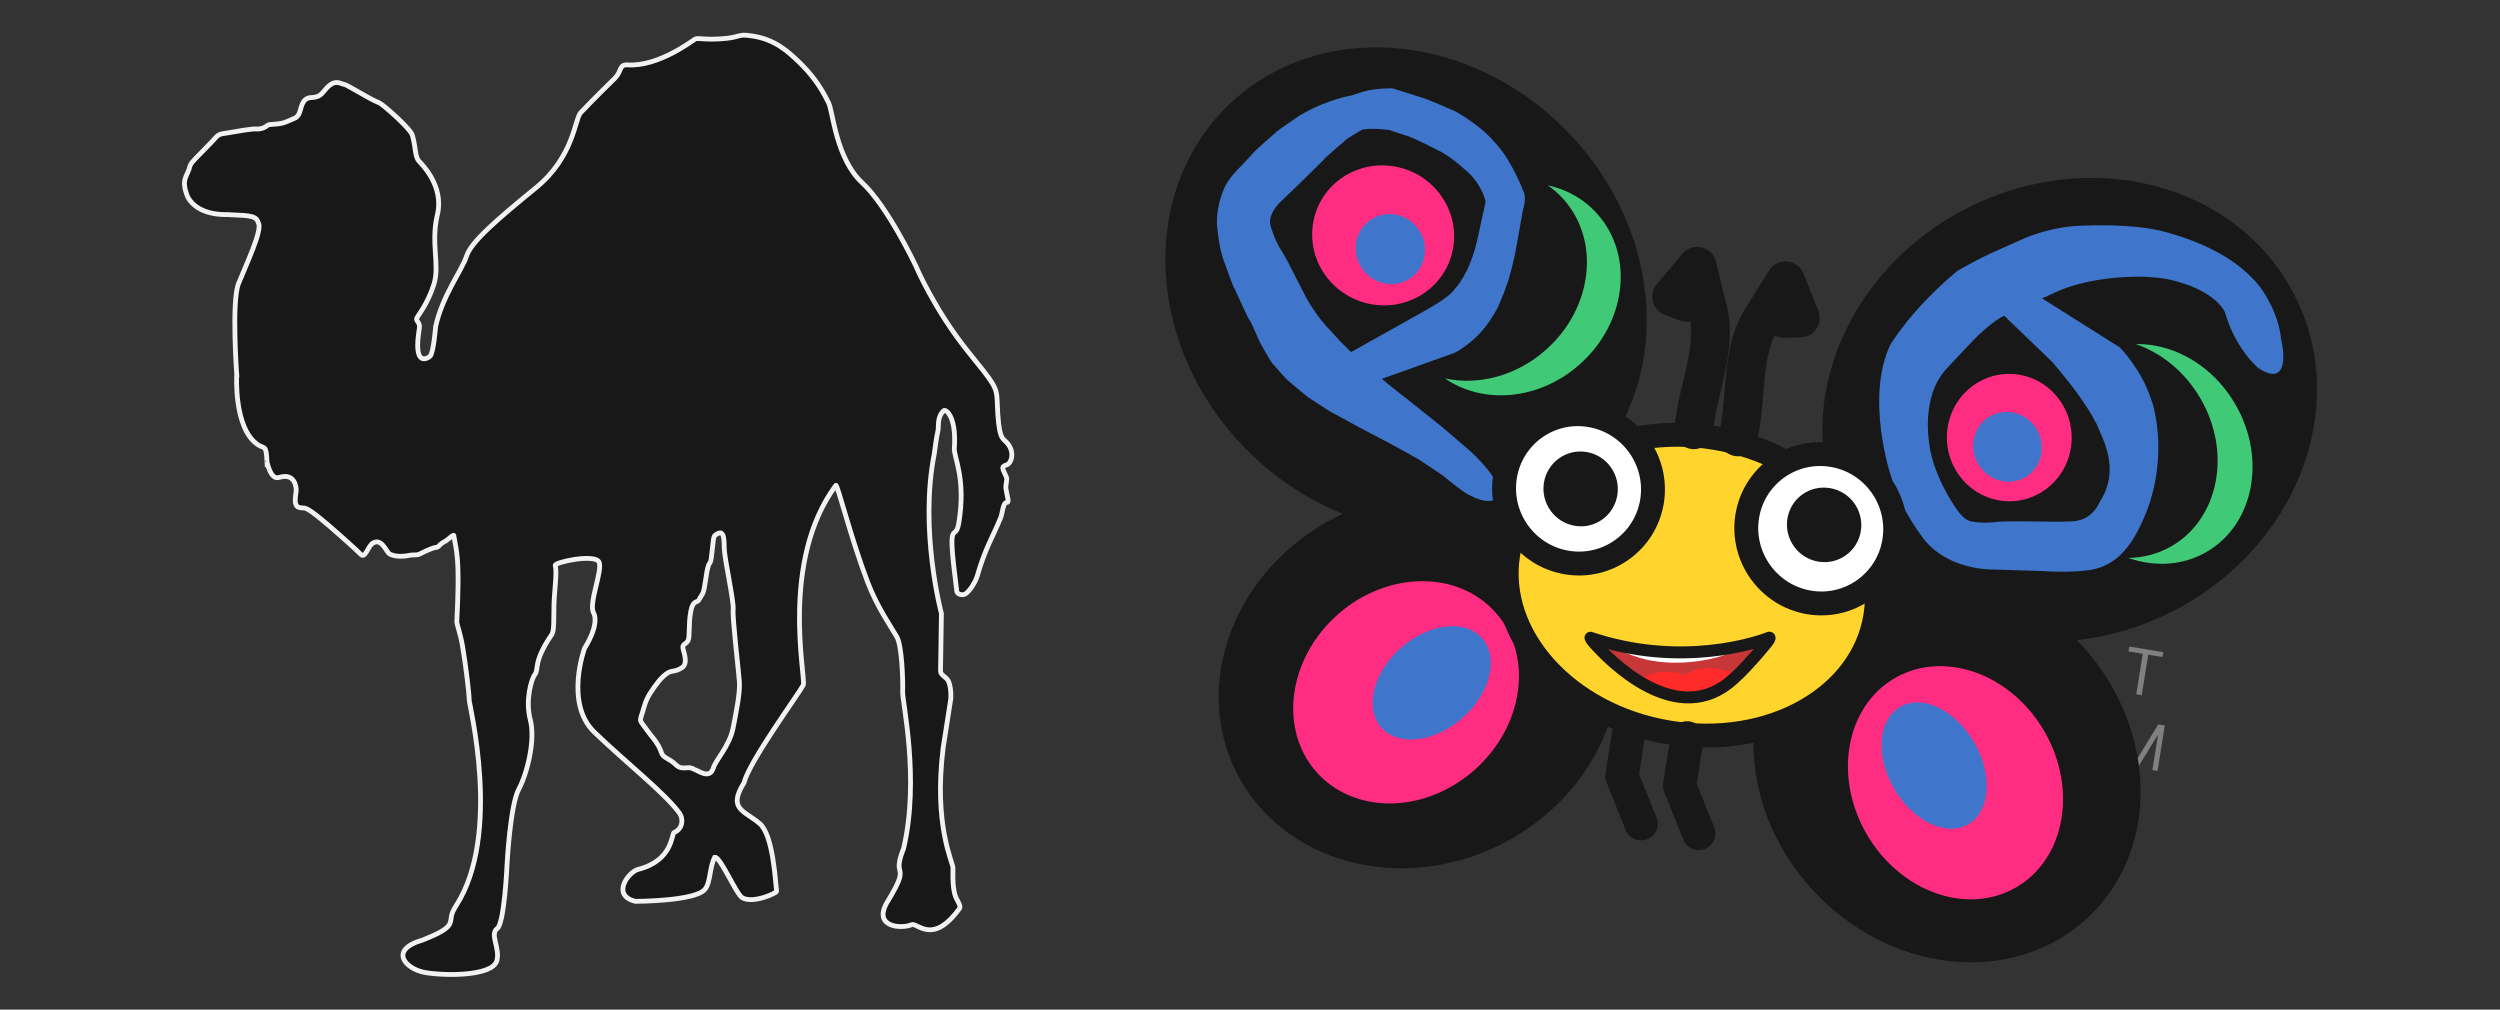 <svg width="104" height="42" viewBox="0 0 104 42" fill="none" xmlns="http://www.w3.org/2000/svg">
<rect x="0" y="0" width="104" height="42" fill="#333333" stroke="none"/>
<g clip-path="url(#clip0_1_68)">
<path d="M30.927 1.462C30.859 1.464 30.835 1.479 30.796 1.481C30.745 1.482 30.53 1.562 30.273 1.59C29.334 1.692 29.038 1.551 28.914 1.628C28.751 1.729 27.373 2.783 26.097 2.7C25.75 2.679 25.867 2.965 25.582 3.252C25.323 3.514 24.946 3.862 24.153 4.691C23.91 4.946 23.875 6.524 22.291 7.815C20.707 9.106 19.595 10.06 19.41 10.65C19.224 11.239 18.409 12.277 18.122 13.587C18.122 13.587 18.034 14.721 17.881 14.831C17.705 14.958 17.191 15.204 17.445 13.662C17.491 13.386 17.269 13.362 17.343 13.222C17.418 13.082 17.788 12.642 18.047 11.838C18.307 11.033 17.909 10.126 18.196 8.928C18.483 7.731 17.537 6.825 17.427 6.702C17.257 6.514 17.305 6.168 17.156 5.631C17.075 5.34 15.911 4.329 15.781 4.28C15.366 4.12 14.435 3.523 14.323 3.512C14.175 3.5 13.943 3.251 13.554 3.702C13.357 3.931 13.311 4.041 12.931 4.06C12.551 4.078 12.537 4.515 12.445 4.721C12.352 4.927 12.245 4.913 11.963 5.047C11.613 5.213 11.204 5.138 11.124 5.216C11.011 5.324 10.802 5.383 10.663 5.365C10.524 5.346 9.855 5.46 9.455 5.532C9.298 5.56 9.119 5.55 8.98 5.718C8.841 5.887 8.041 6.674 7.986 6.758C7.93 6.843 7.909 6.879 7.901 6.915C7.803 7.354 7.5 7.426 7.81 8.199C8.253 8.993 9.371 8.923 9.496 8.928C10.502 8.972 10.661 8.982 10.756 9.293C10.914 9.593 10.219 11.061 9.922 11.8C9.626 12.539 9.848 15.589 9.848 15.589C9.847 15.589 9.715 17.792 10.71 18.488C11.005 18.695 11.071 18.46 11.108 19.209C11.11 19.207 11.245 19.979 11.608 19.863C12.295 19.644 12.319 20.324 12.322 20.359C12.333 20.505 12.174 21.019 12.424 21.103C12.674 21.187 12.6 20.995 13.183 21.454C13.767 21.912 14.839 22.885 15.016 23.067C15.186 23.242 15.315 22.731 15.489 22.609C15.863 22.346 16.062 22.939 16.191 23.032C16.297 23.109 16.6 23.197 17.074 23.095C17.182 23.071 17.323 23.107 17.445 23.053C18.326 22.604 18.103 22.884 18.304 22.665C18.397 22.564 18.514 22.534 18.593 22.468C18.762 22.328 18.897 22.217 18.878 22.285C18.914 22.523 19.025 22.91 19.049 23.632C19.08 24.595 19.002 25.762 19.002 25.878C19.002 25.953 19.156 26.376 19.243 26.889C19.398 27.796 19.527 28.996 19.521 29.133C19.513 29.31 20.881 34.694 18.983 37.664C18.865 37.849 18.8 37.989 18.779 38.108C18.722 38.431 18.846 38.61 17.584 39.105C16.157 39.516 16.862 40.302 17.658 40.452C18.455 40.601 20.485 40.626 20.669 39.965C20.81 39.464 20.373 38.88 20.669 38.637C20.985 38.487 21.096 35.906 21.096 35.906C21.096 35.906 21.226 33.492 21.578 32.837C21.93 32.183 22.282 30.78 22.059 29.938C21.837 29.096 22.13 28.204 22.245 28.067C22.435 27.839 22.154 27.566 22.949 26.402C23.067 26.229 23.029 25.698 23.046 25.13C23.063 24.546 23.179 23.817 23.097 23.521C23.061 23.392 24.709 23.031 24.913 23.371C25.1 23.683 24.459 25.139 24.7 25.504C24.941 26.028 24.32 26.963 24.32 26.963C24.32 26.963 23.474 29.256 24.728 30.461C26.053 31.736 27.67 33 28.267 33.829C28.429 34.054 28.42 34.464 28.044 34.633C27.93 34.685 28 35.8 26.544 36.167C26.152 36.266 25.404 37.243 26.432 37.496C26.432 37.496 28.884 37.494 29.314 37.009C29.567 36.725 29.504 36.107 29.731 35.662C29.959 35.608 30.627 37.204 30.88 37.346C31.346 37.608 32.313 37.14 32.306 37.084C32.256 36.644 32.158 34.725 31.602 34.259C30.942 33.705 30.268 33.66 30.954 32.557C31.165 31.683 33.219 28.876 33.418 28.497C33.529 28.16 32.436 23.357 34.771 20.191C34.832 20.108 35.389 22.369 36.09 24.206C36.489 25.253 37.034 26.017 37.309 26.495C37.525 26.87 37.569 28.366 37.55 28.777C37.532 29.189 38.273 32.407 37.587 35.307C37.587 35.307 37.357 35.833 37.411 36.102C37.472 36.398 37.55 36.476 36.883 37.57C36.327 38.581 37.509 38.646 37.921 38.468C38.168 38.362 38.782 39.351 39.913 37.795C40.004 37.67 39.784 37.454 39.718 37.196C39.614 36.795 39.644 36.259 39.644 36.111C39.644 35.868 38.829 34.353 39.237 31.097L39.552 29.077C39.552 29.077 39.589 28.674 39.463 28.351C39.39 28.166 39.123 28.095 39.126 27.917L39.163 25.522C39.163 25.522 38.236 22.061 38.866 18.881C38.866 18.881 38.959 18.151 39.014 17.945C39.07 17.74 38.961 17.376 39.255 17.085C39.337 17.004 39.797 17.305 39.7 18.656C39.675 19.004 40.196 19.917 39.885 21.762C39.736 22.649 39.377 21.287 39.803 24.6C39.821 24.736 40.057 24.778 40.166 24.702C40.395 24.544 40.605 24.128 40.645 23.988C40.991 22.783 41.297 22.353 41.627 21.537C41.713 21.325 41.72 20.901 41.886 20.901C42.002 20.901 41.895 20.653 41.846 20.332C41.825 20.19 41.908 19.951 41.868 19.854C41.738 19.536 41.599 19.414 41.877 19.339C42.049 19.293 42.266 18.822 41.868 18.394C41.699 18.213 41.536 18.288 41.483 16.686C41.464 16.093 41.348 15.959 40.301 14.665C38.858 12.88 38.087 11.04 38.087 11.04C38.087 11.04 36.92 8.573 35.864 7.6C34.779 6.594 34.65 4.652 34.474 4.288C34.136 3.592 33.764 3.084 33.219 2.562C32.773 2.135 32.233 1.644 31.324 1.501C31.108 1.467 30.995 1.46 30.927 1.462ZM29.965 22.169C30.123 22.181 30.122 22.479 30.129 22.809C30.138 23.248 30.537 25.026 30.5 25.363C30.463 25.699 30.731 27.935 30.759 28.375C30.787 28.814 30.636 29.59 30.491 30.311C30.345 31.029 29.782 31.603 29.675 31.948C29.522 32.442 29.049 32.051 28.888 32.013C28.887 32.013 28.776 31.92 28.591 31.939C28.112 31.987 28.221 31.807 27.785 31.574C27.35 31.34 27.702 31.331 27.072 30.582C26.579 29.895 26.591 30.072 26.72 29.656C26.794 29.416 26.852 29.139 27.05 28.834C27.263 28.506 27.517 28.145 27.794 27.982C27.958 27.886 28.089 27.955 28.364 27.781C28.669 27.587 28.397 27.046 28.406 26.915C28.415 26.785 28.554 26.794 28.628 26.635C28.702 26.476 28.638 25.999 28.73 25.465C28.823 24.932 29.001 25.099 29.078 24.951C29.245 24.627 29.258 24.811 29.369 24.025C29.48 23.239 29.542 23.567 29.587 23.225C29.683 22.499 29.663 22.332 29.749 22.266C29.843 22.195 29.913 22.166 29.965 22.169Z" fill="#181818" stroke="#F2F2F2" stroke-width="0.2"/>
<path d="M88.546 27.099L88.578 26.896L89.993 27.13L89.96 27.333L89.367 27.235L89.097 28.92L88.868 28.882L89.139 27.197L88.546 27.099ZM88.206 29.875L88.479 29.92L88.868 31.593L88.891 31.597L89.783 30.136L90.055 30.181L89.753 32.069L89.539 32.034L89.769 30.599L89.751 30.596L88.931 31.933L88.725 31.899L88.365 30.367L88.347 30.364L88.117 31.798L87.903 31.763L88.206 29.875Z" fill="#808080"/>
<path fill-rule="evenodd" clip-rule="evenodd" d="M81.339 23.932C79.021 23.547 76.678 24.158 75.005 25.811C72.032 28.742 72.309 33.862 75.613 37.244C78.924 40.62 84.013 40.983 86.987 38.044C89.96 35.113 89.685 29.986 86.38 26.611C84.932 25.131 83.143 24.231 81.339 23.932Z" fill="#181818"/>
<path fill-rule="evenodd" clip-rule="evenodd" d="M81.453 27.779C81.409 27.771 81.364 27.763 81.319 27.757C80.457 27.63 79.586 27.768 78.82 28.212C76.785 29.391 76.261 32.299 77.652 34.699C79.049 37.107 81.832 38.096 83.875 36.912C85.911 35.727 86.434 32.825 85.044 30.418C84.197 28.964 82.844 28.028 81.453 27.779Z" fill="#FF2D81"/>
<path fill-rule="evenodd" clip-rule="evenodd" d="M81.878 34.293C80.96 34.822 79.578 34.159 78.797 32.815C78.011 31.464 78.121 29.935 79.046 29.407C79.958 28.87 81.34 29.534 82.126 30.885C82.907 32.228 82.797 33.757 81.878 34.293Z" fill="#3F76CB"/>
<path fill-rule="evenodd" clip-rule="evenodd" d="M88.759 7.547C86.532 7.173 84.092 7.508 81.831 8.658C76.661 11.292 74.379 17.175 76.741 21.807C79.096 26.438 85.2 28.065 90.368 25.438C95.536 22.81 97.818 16.927 95.458 12.288C94.133 9.683 91.622 8.029 88.759 7.547Z" fill="#181818"/>
<path d="M89.664 14.381C89.529 14.356 89.393 14.338 89.258 14.327C89.123 14.316 88.987 14.311 88.852 14.314C88.985 14.36 89.116 14.412 89.246 14.471C89.375 14.529 89.503 14.594 89.629 14.666C89.754 14.737 89.878 14.814 89.998 14.897C90.119 14.981 90.237 15.07 90.351 15.165C90.466 15.26 90.577 15.361 90.685 15.468C90.792 15.575 90.896 15.687 90.996 15.805C91.096 15.923 91.191 16.046 91.282 16.175C91.373 16.303 91.459 16.437 91.539 16.577C91.621 16.717 91.695 16.86 91.763 17.004C91.83 17.148 91.89 17.293 91.944 17.439C91.997 17.585 92.043 17.733 92.082 17.88C92.121 18.028 92.154 18.176 92.18 18.324C92.205 18.472 92.224 18.62 92.236 18.767C92.248 18.914 92.254 19.061 92.252 19.206C92.251 19.352 92.243 19.496 92.229 19.639C92.215 19.781 92.194 19.922 92.167 20.061C92.14 20.2 92.106 20.337 92.066 20.471C92.026 20.605 91.98 20.736 91.928 20.865C91.876 20.993 91.817 21.118 91.753 21.239C91.688 21.36 91.618 21.478 91.541 21.591C91.465 21.705 91.382 21.814 91.294 21.919C91.205 22.023 91.111 22.123 91.011 22.217C90.911 22.312 90.805 22.401 90.694 22.484C90.582 22.568 90.465 22.646 90.342 22.717C90.202 22.799 90.058 22.869 89.911 22.93C89.765 22.991 89.615 23.042 89.464 23.082C89.312 23.123 89.159 23.154 89.004 23.175C88.85 23.197 88.694 23.208 88.537 23.21C88.673 23.258 88.81 23.299 88.948 23.333C89.085 23.366 89.224 23.393 89.363 23.413C89.502 23.433 89.642 23.446 89.781 23.451C89.92 23.456 90.059 23.454 90.198 23.445C90.336 23.435 90.474 23.418 90.61 23.394C90.747 23.369 90.882 23.337 91.016 23.297C91.149 23.256 91.281 23.208 91.411 23.152C91.541 23.096 91.668 23.032 91.793 22.96C91.916 22.889 92.034 22.811 92.145 22.727C92.257 22.644 92.363 22.555 92.463 22.46C92.564 22.366 92.658 22.266 92.747 22.162C92.835 22.057 92.918 21.948 92.995 21.835C93.071 21.721 93.142 21.604 93.207 21.482C93.271 21.361 93.329 21.236 93.382 21.108C93.434 20.98 93.48 20.848 93.52 20.714C93.559 20.58 93.593 20.444 93.62 20.305C93.647 20.166 93.668 20.025 93.682 19.882C93.696 19.739 93.704 19.595 93.705 19.449C93.706 19.304 93.7 19.157 93.688 19.01C93.676 18.863 93.657 18.715 93.631 18.567C93.605 18.419 93.573 18.271 93.534 18.123C93.494 17.976 93.448 17.828 93.394 17.682C93.341 17.536 93.281 17.39 93.214 17.246C93.146 17.102 93.072 16.96 92.99 16.82C92.893 16.652 92.789 16.492 92.678 16.34C92.567 16.188 92.45 16.043 92.326 15.907C92.203 15.771 92.074 15.642 91.94 15.522C91.806 15.402 91.667 15.291 91.524 15.188C91.381 15.085 91.234 14.99 91.083 14.904C90.933 14.819 90.779 14.742 90.623 14.674C90.467 14.607 90.308 14.548 90.148 14.499C89.988 14.45 89.826 14.411 89.664 14.381Z" fill="#40CA77"/>
<path fill-rule="evenodd" clip-rule="evenodd" d="M84.004 15.59C82.582 15.352 81.253 16.328 81.024 17.774C80.795 19.22 81.753 20.579 83.175 20.817C84.589 21.054 85.918 20.078 86.148 18.632C86.377 17.186 85.419 15.827 84.004 15.59Z" fill="#FF2D81"/>
<path fill-rule="evenodd" clip-rule="evenodd" d="M84.25 19.856C83.57 20.243 82.692 19.999 82.289 19.297C81.885 18.603 82.103 17.712 82.776 17.323C83.45 16.928 84.334 17.18 84.738 17.875C85.141 18.576 84.924 19.46 84.25 19.856Z" fill="#3F76CB"/>
<path d="M89.525 9.527C89.308 9.49 89.086 9.461 88.863 9.438C88.529 9.405 88.195 9.386 87.882 9.377C87.569 9.369 87.277 9.37 87.027 9.375C86.526 9.385 86.192 9.412 86.192 9.412C85.914 9.439 85.652 9.484 85.415 9.536C85.178 9.588 84.966 9.647 84.789 9.703C84.435 9.814 84.22 9.912 84.22 9.912L82.913 10.494L82.847 10.523C82.606 10.636 82.37 10.754 82.136 10.877C81.903 11.001 81.673 11.129 81.445 11.259C81.438 11.264 81.43 11.268 81.423 11.272C81.423 11.272 81.423 11.272 81.422 11.272L81.422 11.273C81.18 11.475 80.954 11.674 80.745 11.869C80.537 12.063 80.344 12.253 80.168 12.435C79.992 12.617 79.832 12.792 79.688 12.956C79.543 13.121 79.415 13.275 79.301 13.417C79.074 13.7 78.907 13.934 78.797 14.096C78.687 14.258 78.634 14.349 78.634 14.349L78.634 14.35C78.569 14.487 78.512 14.629 78.462 14.773C78.413 14.917 78.371 15.065 78.335 15.214C78.3 15.363 78.271 15.514 78.248 15.665C78.225 15.817 78.208 15.97 78.196 16.122C78.184 16.274 78.177 16.427 78.175 16.578C78.172 16.729 78.174 16.878 78.18 17.026C78.191 17.321 78.216 17.607 78.249 17.876C78.283 18.145 78.324 18.396 78.368 18.622C78.411 18.849 78.457 19.05 78.498 19.217C78.581 19.551 78.647 19.752 78.647 19.752L78.647 19.752C78.704 19.948 78.769 20.139 78.84 20.322C78.911 20.505 78.987 20.681 79.067 20.848C79.146 21.015 79.228 21.173 79.309 21.32C79.391 21.468 79.472 21.604 79.55 21.729C79.705 21.978 79.846 22.178 79.948 22.315C80.05 22.453 80.114 22.528 80.114 22.528C80.207 22.636 80.306 22.733 80.408 22.822C80.511 22.91 80.617 22.99 80.724 23.061C80.832 23.132 80.941 23.195 81.05 23.251C81.16 23.307 81.269 23.356 81.377 23.399C81.485 23.441 81.591 23.477 81.694 23.508C81.797 23.539 81.896 23.565 81.991 23.586C82.18 23.628 82.349 23.653 82.483 23.667C82.694 23.69 82.809 23.689 82.809 23.689L84.918 23.754L84.918 23.754C85.253 23.777 85.552 23.785 85.811 23.784C86.071 23.783 86.292 23.773 86.471 23.761C86.828 23.736 87.018 23.699 87.018 23.699C87.147 23.674 87.272 23.64 87.392 23.596C87.513 23.553 87.629 23.499 87.742 23.435C87.855 23.371 87.964 23.296 88.07 23.209C88.175 23.122 88.278 23.023 88.377 22.91C88.477 22.798 88.573 22.672 88.667 22.532C88.761 22.392 88.853 22.237 88.942 22.067C89.031 21.897 89.117 21.711 89.202 21.509C89.287 21.306 89.37 21.086 89.451 20.849C89.508 20.631 89.572 20.429 89.618 20.208C89.654 20.041 89.683 19.874 89.707 19.711C89.73 19.547 89.748 19.386 89.761 19.228C89.774 19.07 89.782 18.917 89.785 18.768C89.789 18.62 89.787 18.476 89.782 18.34C89.773 18.134 89.757 17.944 89.738 17.774C89.718 17.604 89.695 17.455 89.673 17.331C89.629 17.084 89.59 16.939 89.59 16.939L89.59 16.939C89.561 16.822 89.528 16.733 89.491 16.622C89.438 16.459 89.377 16.303 89.312 16.155C89.247 16.006 89.177 15.865 89.106 15.733C89.034 15.6 88.96 15.476 88.887 15.361C88.814 15.247 88.742 15.141 88.673 15.046C88.536 14.855 88.412 14.705 88.322 14.603C88.232 14.501 88.176 14.446 88.176 14.446L84.956 12.416L84.953 12.413L84.954 12.407L84.957 12.406C85.147 12.334 85.327 12.239 85.518 12.152C85.724 12.058 85.938 11.977 86.155 11.909C86.371 11.84 86.59 11.783 86.807 11.735C87.023 11.688 87.237 11.65 87.443 11.62C87.649 11.59 87.847 11.568 88.032 11.552C88.403 11.519 88.722 11.51 88.948 11.509C89.175 11.508 89.308 11.516 89.308 11.516L89.309 11.516C89.477 11.53 89.638 11.542 89.792 11.558C89.945 11.575 90.09 11.595 90.226 11.625C90.473 11.68 90.695 11.743 90.894 11.811C91.093 11.879 91.27 11.951 91.426 12.026C91.582 12.101 91.717 12.177 91.835 12.253C91.952 12.329 92.052 12.405 92.136 12.477C92.22 12.549 92.289 12.617 92.344 12.68C92.4 12.742 92.443 12.798 92.475 12.845C92.539 12.94 92.562 12.998 92.562 12.998L92.562 12.999L92.562 12.999C92.615 13.194 92.68 13.381 92.752 13.558C92.825 13.736 92.905 13.903 92.989 14.058C93.073 14.214 93.16 14.358 93.246 14.488C93.333 14.618 93.418 14.735 93.499 14.837C93.626 14.998 93.741 15.118 93.824 15.199C93.906 15.279 93.957 15.32 93.957 15.32L93.958 15.32C94.054 15.382 94.141 15.431 94.221 15.467C94.301 15.504 94.373 15.528 94.437 15.541C94.502 15.554 94.559 15.557 94.61 15.551C94.661 15.544 94.705 15.529 94.744 15.506C94.783 15.483 94.816 15.453 94.844 15.417C94.872 15.381 94.895 15.339 94.914 15.293C94.952 15.2 94.973 15.09 94.982 14.975C94.99 14.872 94.988 14.764 94.981 14.661C94.974 14.559 94.961 14.46 94.947 14.375C94.919 14.204 94.887 14.085 94.887 14.085L94.886 14.084L94.887 14.084C94.877 13.961 94.858 13.837 94.832 13.713C94.806 13.59 94.773 13.467 94.735 13.347C94.697 13.226 94.654 13.109 94.608 12.996C94.562 12.883 94.513 12.775 94.463 12.674C94.356 12.459 94.245 12.275 94.16 12.144C94.076 12.014 94.018 11.937 94.018 11.937C93.952 11.852 93.882 11.771 93.811 11.692C93.699 11.569 93.581 11.451 93.457 11.339C93.334 11.227 93.204 11.12 93.069 11.018C92.933 10.916 92.793 10.82 92.647 10.728C92.501 10.636 92.35 10.548 92.195 10.466C92.04 10.383 91.88 10.304 91.717 10.23C91.553 10.156 91.385 10.086 91.214 10.02C90.872 9.888 90.516 9.771 90.149 9.667C89.951 9.611 89.741 9.565 89.525 9.527ZM83.375 13.136L85.363 15.047L85.364 15.047C85.364 15.047 85.521 15.228 85.741 15.497C85.962 15.766 86.246 16.123 86.499 16.478C86.628 16.66 86.75 16.841 86.856 17.008C86.962 17.175 87.052 17.328 87.119 17.454C87.168 17.545 87.193 17.599 87.225 17.647L87.225 17.647L87.226 17.648C87.281 17.8 87.375 17.981 87.471 18.22C87.536 18.382 87.602 18.563 87.655 18.759C87.681 18.858 87.704 18.96 87.722 19.065C87.74 19.17 87.753 19.279 87.759 19.39C87.764 19.502 87.763 19.616 87.753 19.733C87.744 19.849 87.725 19.968 87.696 20.089C87.667 20.209 87.627 20.332 87.575 20.456C87.523 20.58 87.459 20.705 87.38 20.831L87.379 20.833L87.377 20.833C87.379 20.833 87.376 20.834 87.374 20.837C87.372 20.841 87.369 20.846 87.366 20.852C87.359 20.865 87.35 20.883 87.339 20.905C87.317 20.95 87.285 21.011 87.241 21.08C87.198 21.149 87.142 21.226 87.071 21.301C87 21.376 86.915 21.45 86.812 21.512C86.761 21.543 86.707 21.57 86.648 21.593C86.589 21.616 86.526 21.636 86.458 21.651C86.39 21.666 86.318 21.678 86.241 21.685C86.164 21.692 86.083 21.695 85.997 21.694C85.997 21.694 85.791 21.705 85.483 21.702C85.064 21.697 84.463 21.688 83.955 21.688C83.701 21.688 83.47 21.689 83.298 21.695C83.212 21.698 83.14 21.702 83.087 21.707C83.061 21.709 83.04 21.712 83.023 21.714C83.007 21.717 82.996 21.721 82.992 21.724L82.991 21.725L82.99 21.724C82.99 21.724 82.856 21.74 82.665 21.743C82.569 21.744 82.459 21.743 82.343 21.735C82.227 21.726 82.106 21.711 81.989 21.686C81.907 21.669 81.834 21.632 81.768 21.587C81.703 21.541 81.645 21.486 81.593 21.431C81.593 21.431 81.562 21.397 81.51 21.332C81.458 21.267 81.386 21.171 81.305 21.049C81.217 20.915 81.115 20.75 81.01 20.562C80.904 20.374 80.796 20.164 80.695 19.938C80.594 19.712 80.5 19.471 80.424 19.223C80.386 19.099 80.352 18.973 80.324 18.846C80.296 18.719 80.274 18.591 80.258 18.463C80.258 18.463 80.236 18.341 80.218 18.14C80.209 18.039 80.202 17.919 80.199 17.784C80.197 17.649 80.199 17.5 80.209 17.341C80.22 17.183 80.239 17.016 80.27 16.845C80.301 16.674 80.343 16.499 80.401 16.326C80.43 16.24 80.463 16.154 80.501 16.069C80.538 15.984 80.579 15.901 80.625 15.819C80.671 15.737 80.722 15.656 80.778 15.579C80.835 15.501 80.896 15.426 80.963 15.354C82.029 14.202 82.269 13.975 82.269 13.975C82.269 13.975 82.444 13.807 82.668 13.618C82.781 13.524 82.906 13.425 83.028 13.338C83.15 13.252 83.27 13.179 83.372 13.138L83.375 13.136Z" fill="#3F76CB"/>
<path fill-rule="evenodd" clip-rule="evenodd" d="M61.175 20.618C59.372 20.314 57.397 20.586 55.565 21.517C51.387 23.641 49.538 28.412 51.45 32.161C53.361 35.916 58.299 37.229 62.484 35.107C66.663 32.976 68.511 28.212 66.599 24.463C65.524 22.351 63.492 21.009 61.175 20.618Z" fill="#181818"/>
<path d="M54.751 32.101C56.323 33.89 59.267 33.861 61.336 32.033C63.397 30.211 63.799 27.282 62.233 25.501C60.662 23.712 57.718 23.741 55.65 25.562C53.588 27.391 53.187 30.313 54.751 32.101Z" fill="#FF2D81"/>
<path d="M57.458 30.264C58.165 31.066 59.681 30.887 60.836 29.868C61.999 28.843 62.367 27.358 61.654 26.555C60.955 25.748 59.439 25.927 58.276 26.951C57.12 27.971 56.753 29.456 57.458 30.264Z" fill="#3F76CB"/>
<path fill-rule="evenodd" clip-rule="evenodd" d="M58.912 2.112C56.03 1.631 53.118 2.386 51.038 4.437C47.347 8.085 47.689 14.456 51.807 18.657C55.919 22.857 62.251 23.309 65.942 19.661C69.64 16.015 69.296 9.65 65.178 5.449C63.377 3.609 61.153 2.487 58.912 2.112Z" fill="#181818"/>
<path d="M64.389 7.708C64.51 7.793 64.628 7.886 64.74 7.986C64.852 8.086 64.96 8.194 65.061 8.31C65.156 8.418 65.245 8.53 65.325 8.647C65.406 8.763 65.48 8.883 65.546 9.006C65.613 9.129 65.672 9.255 65.724 9.383C65.776 9.512 65.822 9.643 65.86 9.777C65.898 9.91 65.929 10.045 65.953 10.182C65.977 10.319 65.994 10.458 66.004 10.597C66.014 10.737 66.018 10.877 66.014 11.018C66.01 11.159 66 11.301 65.983 11.442C65.966 11.584 65.941 11.725 65.911 11.866C65.88 12.007 65.843 12.147 65.798 12.287C65.754 12.426 65.703 12.564 65.646 12.7C65.589 12.837 65.525 12.972 65.454 13.105C65.384 13.238 65.307 13.368 65.223 13.496C65.14 13.624 65.05 13.75 64.953 13.872C64.857 13.994 64.754 14.113 64.645 14.228C64.536 14.343 64.42 14.455 64.298 14.562C64.145 14.698 63.986 14.823 63.822 14.938C63.658 15.052 63.491 15.155 63.319 15.248C63.148 15.34 62.974 15.422 62.797 15.492C62.62 15.563 62.441 15.623 62.261 15.672C62.081 15.721 61.9 15.759 61.718 15.787C61.537 15.814 61.355 15.831 61.175 15.837C60.994 15.843 60.815 15.838 60.637 15.822C60.46 15.806 60.284 15.78 60.112 15.742C60.211 15.811 60.313 15.875 60.417 15.933C60.522 15.992 60.629 16.046 60.739 16.094C60.848 16.143 60.959 16.186 61.073 16.225C61.186 16.263 61.301 16.297 61.418 16.325C61.535 16.354 61.654 16.377 61.773 16.395C61.893 16.414 62.014 16.427 62.135 16.435C62.257 16.444 62.38 16.447 62.502 16.445C62.626 16.443 62.749 16.436 62.873 16.424C62.997 16.412 63.121 16.395 63.244 16.373C63.368 16.351 63.492 16.324 63.615 16.292C63.738 16.26 63.861 16.223 63.982 16.181C64.104 16.138 64.225 16.091 64.345 16.039C64.465 15.986 64.584 15.929 64.701 15.866C64.818 15.804 64.933 15.736 65.047 15.664C65.161 15.591 65.273 15.514 65.382 15.431C65.492 15.348 65.6 15.26 65.705 15.167C65.826 15.06 65.942 14.948 66.051 14.833C66.16 14.718 66.263 14.599 66.359 14.477C66.456 14.355 66.546 14.23 66.629 14.102C66.713 13.974 66.79 13.844 66.86 13.711C66.931 13.578 66.995 13.443 67.052 13.307C67.109 13.171 67.16 13.033 67.204 12.894C67.249 12.755 67.286 12.614 67.317 12.474C67.347 12.333 67.371 12.192 67.388 12.051C67.406 11.909 67.416 11.768 67.42 11.627C67.423 11.486 67.42 11.346 67.41 11.207C67.4 11.068 67.382 10.929 67.358 10.792C67.334 10.656 67.303 10.52 67.265 10.387C67.227 10.254 67.182 10.123 67.13 9.994C67.077 9.866 67.018 9.74 66.952 9.617C66.885 9.494 66.811 9.374 66.731 9.258C66.65 9.142 66.562 9.03 66.466 8.921C66.327 8.762 66.178 8.618 66.019 8.488C65.861 8.358 65.693 8.242 65.517 8.141C65.342 8.04 65.159 7.954 64.971 7.881C64.782 7.809 64.587 7.751 64.389 7.708Z" fill="#40CA77"/>
<path fill-rule="evenodd" clip-rule="evenodd" d="M57.994 6.921C56.383 6.651 54.874 7.715 54.622 9.303C54.37 10.891 55.472 12.393 57.083 12.662C58.694 12.932 60.204 11.868 60.456 10.28C60.708 8.692 59.605 7.191 57.994 6.921Z" fill="#FF2D81"/>
<path fill-rule="evenodd" clip-rule="evenodd" d="M58.578 11.632C57.897 12.027 57.012 11.781 56.602 11.078C56.193 10.375 56.417 9.486 57.105 9.093C57.786 8.698 58.671 8.944 59.074 9.645C59.483 10.348 59.259 11.237 58.578 11.632Z" fill="#3F76CB"/>
<path d="M57.944 3.678C57.943 3.678 57.772 3.67 57.531 3.684C57.41 3.691 57.272 3.703 57.129 3.724C56.986 3.745 56.838 3.775 56.698 3.817L56.231 3.968L56.231 3.968C56.231 3.968 56.168 3.978 56.057 4.003C55.946 4.028 55.785 4.068 55.59 4.129C55.394 4.19 55.162 4.272 54.908 4.38C54.781 4.434 54.648 4.495 54.511 4.563C54.375 4.631 54.234 4.706 54.091 4.789C54.091 4.789 53.843 4.954 53.591 5.128C53.465 5.215 53.337 5.304 53.24 5.376C53.191 5.412 53.15 5.443 53.12 5.468C53.105 5.48 53.092 5.491 53.083 5.499C53.075 5.508 53.069 5.515 53.068 5.517L53.067 5.518L53.066 5.519C53.066 5.519 52.829 5.723 52.59 5.935C52.47 6.041 52.35 6.149 52.26 6.235C52.214 6.278 52.177 6.315 52.15 6.343C52.136 6.357 52.126 6.369 52.118 6.379C52.111 6.388 52.107 6.396 52.107 6.397L52.106 6.399L51.602 6.936C51.602 6.936 51.492 7.04 51.357 7.194C51.29 7.27 51.217 7.359 51.149 7.453C51.081 7.547 51.017 7.646 50.969 7.743C50.969 7.743 50.946 7.787 50.912 7.867C50.877 7.947 50.832 8.062 50.787 8.205C50.742 8.348 50.698 8.518 50.667 8.707C50.652 8.802 50.639 8.901 50.632 9.004C50.624 9.107 50.621 9.214 50.624 9.323L50.624 9.324C50.624 9.324 50.641 9.534 50.676 9.798C50.694 9.931 50.716 10.076 50.742 10.217C50.768 10.357 50.799 10.491 50.834 10.601C50.857 10.672 50.866 10.745 50.889 10.788L50.889 10.789L50.89 10.789C50.89 10.789 50.993 11.086 51.104 11.387C51.159 11.537 51.215 11.688 51.262 11.803C51.285 11.861 51.306 11.909 51.322 11.944C51.33 11.961 51.337 11.976 51.343 11.986C51.346 11.99 51.348 11.994 51.35 11.997C51.352 12 51.354 12.001 51.354 12.001L51.356 12.002L51.357 12.004C51.357 12.004 51.505 12.333 51.657 12.662C51.734 12.827 51.811 12.992 51.872 13.117C51.902 13.179 51.929 13.231 51.948 13.268C51.958 13.286 51.966 13.3 51.972 13.31C51.975 13.315 51.978 13.319 51.98 13.322C51.981 13.323 51.982 13.324 51.982 13.325C51.982 13.325 51.982 13.325 51.982 13.325L51.983 13.325C51.986 13.326 51.988 13.327 51.989 13.329C51.992 13.332 51.993 13.334 51.996 13.338C52.001 13.345 52.006 13.354 52.013 13.365C52.026 13.389 52.043 13.422 52.062 13.461C52.1 13.539 52.147 13.641 52.193 13.744C52.284 13.949 52.371 14.152 52.371 14.152L52.371 14.153C52.371 14.153 52.498 14.397 52.639 14.647C52.71 14.773 52.784 14.899 52.847 14.998C52.879 15.048 52.907 15.09 52.932 15.122C52.956 15.154 52.977 15.174 52.988 15.18L52.989 15.181L52.99 15.181C52.99 15.181 53.128 15.341 53.27 15.502C53.341 15.582 53.413 15.663 53.47 15.723C53.498 15.754 53.523 15.779 53.541 15.796C53.55 15.805 53.557 15.812 53.563 15.817C53.566 15.819 53.568 15.821 53.57 15.822C53.572 15.823 53.573 15.823 53.572 15.823L53.574 15.823L53.576 15.825C53.576 15.825 53.783 16.003 54.005 16.188C54.116 16.281 54.231 16.376 54.325 16.451C54.373 16.488 54.414 16.521 54.449 16.546C54.483 16.571 54.509 16.589 54.523 16.596L54.524 16.596L54.524 16.596C54.524 16.596 54.744 16.74 54.969 16.885C55.081 16.957 55.194 17.029 55.282 17.084C55.325 17.111 55.363 17.134 55.39 17.149C55.404 17.157 55.415 17.163 55.423 17.168C55.427 17.17 55.43 17.172 55.433 17.173C55.435 17.174 55.437 17.174 55.437 17.174L55.438 17.174L56.609 17.814L57.809 18.441C57.809 18.441 58.125 18.614 58.444 18.79C58.603 18.878 58.763 18.967 58.883 19.036C58.944 19.07 58.994 19.099 59.03 19.121C59.048 19.131 59.063 19.14 59.073 19.147C59.078 19.15 59.082 19.153 59.084 19.155C59.086 19.156 59.087 19.157 59.089 19.158C59.089 19.159 59.09 19.159 59.09 19.16L59.091 19.16C59.092 19.161 59.326 19.313 59.573 19.478C59.697 19.561 59.824 19.647 59.927 19.718C60.029 19.79 60.106 19.846 60.132 19.873L60.132 19.873C60.133 19.873 60.345 20.048 60.577 20.227C60.694 20.316 60.815 20.406 60.916 20.475C60.967 20.509 61.013 20.538 61.051 20.559C61.089 20.581 61.12 20.594 61.138 20.597L61.139 20.597L61.14 20.597C61.14 20.597 61.177 20.62 61.24 20.651C61.303 20.683 61.392 20.724 61.496 20.761C61.599 20.797 61.716 20.83 61.84 20.839C61.901 20.844 61.964 20.843 62.028 20.835C62.091 20.826 62.155 20.809 62.218 20.782C62.218 20.782 62.237 20.77 62.262 20.742C62.287 20.714 62.316 20.672 62.336 20.611C62.346 20.58 62.353 20.546 62.357 20.506C62.36 20.466 62.359 20.422 62.351 20.372C62.344 20.323 62.33 20.268 62.308 20.209C62.287 20.148 62.257 20.083 62.217 20.012L62.216 20.011C62.216 20.011 62.147 19.878 61.98 19.655C61.897 19.543 61.789 19.409 61.652 19.259C61.516 19.108 61.352 18.94 61.156 18.761L60.019 17.786L58.547 16.609C58.547 16.609 58.284 16.406 58.022 16.199C57.891 16.095 57.76 15.99 57.662 15.909C57.613 15.869 57.572 15.834 57.543 15.808C57.529 15.795 57.518 15.785 57.51 15.777C57.506 15.773 57.503 15.77 57.501 15.767C57.499 15.765 57.499 15.764 57.498 15.762C57.498 15.762 57.498 15.761 57.497 15.76C57.497 15.76 57.497 15.759 57.497 15.759C57.497 15.758 57.497 15.757 57.497 15.757L57.503 15.763L57.501 15.752L57.502 15.752L60.498 14.682L60.498 14.682C60.5 14.681 60.502 14.681 60.505 14.679C60.512 14.676 60.523 14.671 60.536 14.664C60.564 14.65 60.604 14.628 60.654 14.599C60.754 14.54 60.892 14.45 61.05 14.328C61.129 14.267 61.213 14.198 61.299 14.121C61.385 14.043 61.474 13.958 61.562 13.864C61.65 13.77 61.738 13.667 61.823 13.556C61.908 13.446 61.991 13.326 62.068 13.198C62.145 13.07 62.233 12.941 62.299 12.799C62.299 12.799 62.352 12.69 62.429 12.509C62.507 12.327 62.609 12.073 62.707 11.782C62.76 11.625 62.809 11.456 62.855 11.282C62.901 11.109 62.943 10.932 62.981 10.759C63.014 10.608 63.055 10.453 63.073 10.31L63.345 8.786C63.345 8.786 63.363 8.713 63.392 8.593C63.411 8.509 63.432 8.403 63.435 8.291C63.436 8.234 63.433 8.177 63.423 8.119C63.413 8.061 63.396 8.003 63.37 7.947L63.37 7.947C63.37 7.947 63.259 7.652 63.076 7.284C62.97 7.069 62.84 6.829 62.702 6.607C62.633 6.496 62.562 6.39 62.492 6.294C62.422 6.198 62.351 6.112 62.283 6.041L62.283 6.041C62.283 6.041 62.217 5.949 62.05 5.772C61.992 5.71 61.92 5.638 61.834 5.558C61.747 5.478 61.645 5.389 61.525 5.294C61.405 5.198 61.267 5.095 61.108 4.986C60.95 4.878 60.771 4.763 60.569 4.645C60.569 4.645 60.255 4.506 59.92 4.363C59.752 4.292 59.579 4.22 59.437 4.163C59.296 4.107 59.185 4.066 59.145 4.058L59.144 4.058L57.944 3.678ZM57.782 5.405L57.783 5.405L58.456 5.63L58.457 5.631C58.522 5.641 58.641 5.686 58.785 5.749C58.929 5.811 59.097 5.891 59.258 5.969C59.579 6.127 59.867 6.279 59.868 6.279L59.868 6.279C59.989 6.331 60.128 6.416 60.269 6.515C60.41 6.613 60.552 6.724 60.68 6.829C60.936 7.039 61.131 7.224 61.131 7.224L61.131 7.224C61.204 7.298 61.269 7.372 61.327 7.444C61.385 7.517 61.436 7.588 61.481 7.657C61.571 7.795 61.637 7.923 61.684 8.033C61.731 8.143 61.76 8.234 61.778 8.298C61.795 8.362 61.8 8.398 61.8 8.398L61.8 8.4L61.487 9.834C61.443 10.046 61.394 10.238 61.343 10.411C61.292 10.584 61.238 10.739 61.184 10.878C61.13 11.016 61.076 11.138 61.024 11.245C60.972 11.351 60.922 11.443 60.876 11.522C60.795 11.662 60.728 11.76 60.682 11.823C60.636 11.886 60.609 11.915 60.609 11.915C60.569 11.954 60.534 12.001 60.495 12.051C60.456 12.101 60.414 12.154 60.357 12.205C60.275 12.279 60.18 12.354 60.077 12.428C59.975 12.502 59.864 12.575 59.751 12.646C59.525 12.788 59.288 12.922 59.085 13.035C58.76 13.216 58.523 13.349 58.523 13.349L56.207 14.645L56.203 14.647L55.72 14.164L55.328 13.733C55.272 13.687 55.225 13.619 55.16 13.551C55.055 13.439 54.941 13.298 54.832 13.149C54.722 13 54.616 12.843 54.526 12.699C54.35 12.419 54.233 12.186 54.233 12.186L54.233 12.185C54.229 12.177 54.198 12.114 54.153 12.025C54.108 11.937 54.049 11.822 53.992 11.709C53.876 11.481 53.763 11.259 53.763 11.259L53.763 11.258C53.763 11.258 53.701 11.132 53.608 10.956C53.515 10.78 53.39 10.554 53.264 10.355C53.2 10.255 53.143 10.144 53.092 10.034C53.041 9.923 52.997 9.813 52.961 9.716C52.889 9.521 52.849 9.376 52.849 9.376C52.835 9.32 52.829 9.264 52.831 9.208C52.833 9.152 52.843 9.097 52.857 9.043C52.886 8.935 52.935 8.834 52.988 8.746C53.041 8.659 53.097 8.585 53.141 8.534C53.184 8.482 53.214 8.452 53.214 8.452L54.167 7.534L55.062 6.65C55.063 6.648 55.064 6.646 55.066 6.643C55.068 6.64 55.07 6.636 55.074 6.632C55.081 6.623 55.091 6.612 55.103 6.599C55.128 6.574 55.163 6.54 55.205 6.502C55.289 6.425 55.4 6.327 55.51 6.231C55.731 6.039 55.95 5.855 55.951 5.854C55.953 5.849 55.956 5.844 55.962 5.839C55.968 5.832 55.977 5.824 55.987 5.816C56.008 5.798 56.038 5.778 56.072 5.754C56.141 5.708 56.23 5.652 56.32 5.598C56.498 5.49 56.675 5.39 56.675 5.39L56.676 5.389L56.677 5.39C56.76 5.371 56.871 5.362 56.99 5.36C57.109 5.358 57.237 5.362 57.354 5.369C57.589 5.382 57.782 5.405 57.782 5.405Z" fill="#3F76CB"/>
<path fill-rule="evenodd" clip-rule="evenodd" d="M69.406 30.467C65.185 29.761 62.203 26.451 62.74 23.065C63.276 19.686 67.128 17.514 71.349 18.22C75.57 18.927 78.551 22.243 78.014 25.622C77.477 29.008 73.626 31.174 69.406 30.467Z" fill="#FFD52D"/>
<path d="M69.406 30.467C65.185 29.761 62.203 26.451 62.74 23.065C63.276 19.686 67.128 17.514 71.349 18.22C75.57 18.927 78.551 22.243 78.014 25.622C77.477 29.008 73.626 31.174 69.406 30.467Z" fill="#FFD52D" stroke="#181818" stroke-width="0.994" stroke-miterlimit="10" stroke-linejoin="round"/>
<path d="M66.163 26.53C66.163 26.53 69.466 30.707 72.131 28.226C72.131 28.226 73.27 27.133 73.521 26.709C73.558 26.647 73.595 26.577 73.605 26.525C73.605 26.525 70.566 27.781 66.723 26.702C66.538 26.65 66.352 26.593 66.163 26.53Z" fill="#782121" stroke="black" stroke-width="0.02"/>
<path d="M72.827 26.769C71.68 27.071 69.376 27.453 66.682 26.688L66.641 26.674C66.646 26.676 66.686 26.707 66.691 26.709C67.038 26.889 67.422 27.123 68.235 27.372C69.395 27.726 71.335 27.647 72.829 26.77L72.827 26.769Z" fill="white" stroke="black" stroke-width="0.02"/>
<path d="M70.579 27.957C70.314 27.834 70.104 27.761 70.104 27.761C68.69 27.363 68.066 28.224 68.066 28.224L68.052 28.253C69.065 28.919 70.352 29.368 71.567 28.652C71.379 28.369 70.93 28.119 70.579 27.957Z" fill="#FF0000" stroke="black" stroke-width="0.02"/>
<path d="M72.539 27.819C70.187 26.863 69.856 28.308 69.856 28.308C69.801 28.503 69.74 28.775 69.772 28.975C69.772 28.975 69.773 28.975 69.773 28.975C69.965 29.006 70.16 29.02 70.356 29.011C70.382 29.01 70.408 29.009 70.434 29.007L70.435 29.007C70.453 29.006 70.471 29.004 70.489 29.002C70.51 29 70.53 28.998 70.551 28.996C70.574 28.993 70.596 28.99 70.619 28.987C70.641 28.983 70.663 28.98 70.684 28.976C70.7 28.974 70.715 28.971 70.73 28.968C70.731 28.968 70.731 28.968 70.731 28.968C70.762 28.962 70.792 28.956 70.823 28.948C70.837 28.945 70.852 28.942 70.866 28.938C70.898 28.93 70.93 28.922 70.962 28.912C70.974 28.909 70.986 28.905 70.998 28.901C71.028 28.892 71.057 28.883 71.086 28.873C71.099 28.868 71.112 28.863 71.124 28.859C71.155 28.848 71.186 28.836 71.216 28.823C71.225 28.819 71.235 28.816 71.244 28.812C71.278 28.797 71.312 28.782 71.347 28.765C71.358 28.76 71.369 28.755 71.379 28.75C71.414 28.733 71.448 28.715 71.482 28.697C71.492 28.692 71.501 28.686 71.51 28.681C71.546 28.661 71.582 28.64 71.617 28.618C71.618 28.618 71.619 28.617 71.62 28.617C71.622 28.615 71.625 28.614 71.627 28.612C71.663 28.59 71.699 28.566 71.736 28.541C71.742 28.536 71.749 28.532 71.755 28.527C71.792 28.502 71.828 28.475 71.865 28.448C71.872 28.442 71.879 28.436 71.887 28.43C71.923 28.402 71.96 28.373 71.996 28.342C72.001 28.337 72.007 28.332 72.013 28.328C72.051 28.295 72.09 28.261 72.128 28.225C72.128 28.225 72.308 28.052 72.539 27.819L72.539 27.819Z" fill="#FF0000" stroke="black" stroke-width="0.02"/>
<path d="M66.163 26.53C66.163 26.53 69.466 30.707 72.131 28.226C72.131 28.226 72.101 28.25 72.129 28.227C72.327 28.06 73.196 27.298 73.521 26.709C73.556 26.646 73.595 26.577 73.605 26.525C73.605 26.525 70.566 27.781 66.723 26.702C66.538 26.65 66.352 26.593 66.163 26.53Z" fill="#C83737"/>
<path d="M72.827 26.769C71.68 27.071 69.376 27.453 66.682 26.688L66.641 26.674C66.646 26.676 66.686 26.707 66.691 26.709C67.038 26.889 67.422 27.123 68.235 27.372C69.395 27.726 71.335 27.647 72.829 26.77L72.827 26.769Z" fill="white"/>
<path d="M71.499 27.832C70.795 27.712 70.372 27.881 70.121 28.091C70.077 28.074 70.025 28.055 70.025 28.055C69.061 27.783 68.466 28.096 68.184 28.323C69.333 29.031 70.793 29.416 72.1 28.199C72.1 28.2 72.169 28.143 72.277 28.048C71.986 27.94 71.728 27.871 71.499 27.832Z" fill="#FF2A2A"/>
<path d="M66.163 26.53C66.163 26.53 66.184 26.603 66.284 26.717C66.965 27.495 69.807 30.389 72.131 28.226C72.131 28.226 72.101 28.25 72.129 28.227C72.326 28.06 72.885 27.497 73.521 26.709C73.566 26.653 73.649 26.526 73.605 26.525C73.605 26.525 70.566 27.781 66.723 26.702C66.597 26.667 66.471 26.629 66.344 26.589C66.272 26.566 66.224 26.55 66.163 26.53Z" stroke="#181818" stroke-width="0.497" stroke-linecap="round" stroke-linejoin="round"/>
<path fill-rule="evenodd" clip-rule="evenodd" d="M65.177 23.401C63.488 23.119 62.34 21.514 62.608 19.826C62.877 18.131 64.461 16.99 66.15 17.273C67.839 17.555 68.994 19.155 68.725 20.849C68.457 22.537 66.866 23.684 65.177 23.401Z" fill="white"/>
<path d="M65.177 23.401C63.488 23.119 62.34 21.514 62.608 19.826C62.877 18.131 64.461 16.99 66.15 17.273C67.839 17.555 68.994 19.155 68.725 20.849C68.457 22.537 66.866 23.684 65.177 23.401Z" stroke="#181818" stroke-width="0.994" stroke-miterlimit="10" stroke-linejoin="round"/>
<path fill-rule="evenodd" clip-rule="evenodd" d="M65.514 21.874C64.669 21.733 64.092 20.93 64.227 20.083C64.361 19.235 65.157 18.662 66.001 18.803C66.846 18.945 67.416 19.747 67.282 20.594C67.147 21.441 66.358 22.016 65.514 21.874Z" fill="#181818"/>
<path fill-rule="evenodd" clip-rule="evenodd" d="M75.259 25.061C73.57 24.778 72.416 23.172 72.684 21.484C72.953 19.79 74.543 18.649 76.232 18.932C77.921 19.214 79.07 20.813 78.801 22.507C78.533 24.195 76.948 25.343 75.259 25.061Z" fill="white"/>
<path d="M75.259 25.061C73.57 24.778 72.416 23.172 72.684 21.484C72.953 19.79 74.543 18.649 76.232 18.932C77.921 19.214 79.07 20.813 78.801 22.507C78.533 24.195 76.948 25.343 75.259 25.061Z" stroke="#181818" stroke-width="0.994" stroke-miterlimit="10" stroke-linejoin="round"/>
<path fill-rule="evenodd" clip-rule="evenodd" d="M75.644 23.364C74.793 23.222 74.222 22.42 74.356 21.579C74.49 20.732 75.278 20.164 76.129 20.306C76.974 20.448 77.545 21.243 77.411 22.09C77.277 22.931 76.488 23.505 75.644 23.364Z" fill="#181818"/>
<path d="M70.463 17.877C70.603 16.184 71.516 14.388 70.999 12.716L70.601 11.076L69.541 12.343L70.164 12.576" stroke="#181818" stroke-width="1.614" stroke-miterlimit="10" stroke-linecap="round" stroke-linejoin="round"/>
<path d="M72.305 18.176C72.697 16.525 72.383 14.525 73.391 13.107L74.279 11.682L74.89 13.227L74.227 13.246" stroke="#181818" stroke-width="1.614" stroke-miterlimit="10" stroke-linecap="round" stroke-linejoin="round"/>
<path d="M67.787 30.299L67.471 32.283L68.27 34.268" stroke="#181818" stroke-width="1.383" stroke-miterlimit="10" stroke-linecap="round" stroke-linejoin="round"/>
<path d="M70.187 30.694L69.87 32.684L70.67 34.67" stroke="#181818" stroke-width="1.383" stroke-miterlimit="10" stroke-linecap="round" stroke-linejoin="round"/>
</g>
<defs>
<clipPath id="clip0_1_68">
<rect width="104" height="42" fill="white"/>
</clipPath>
</defs>
</svg>
